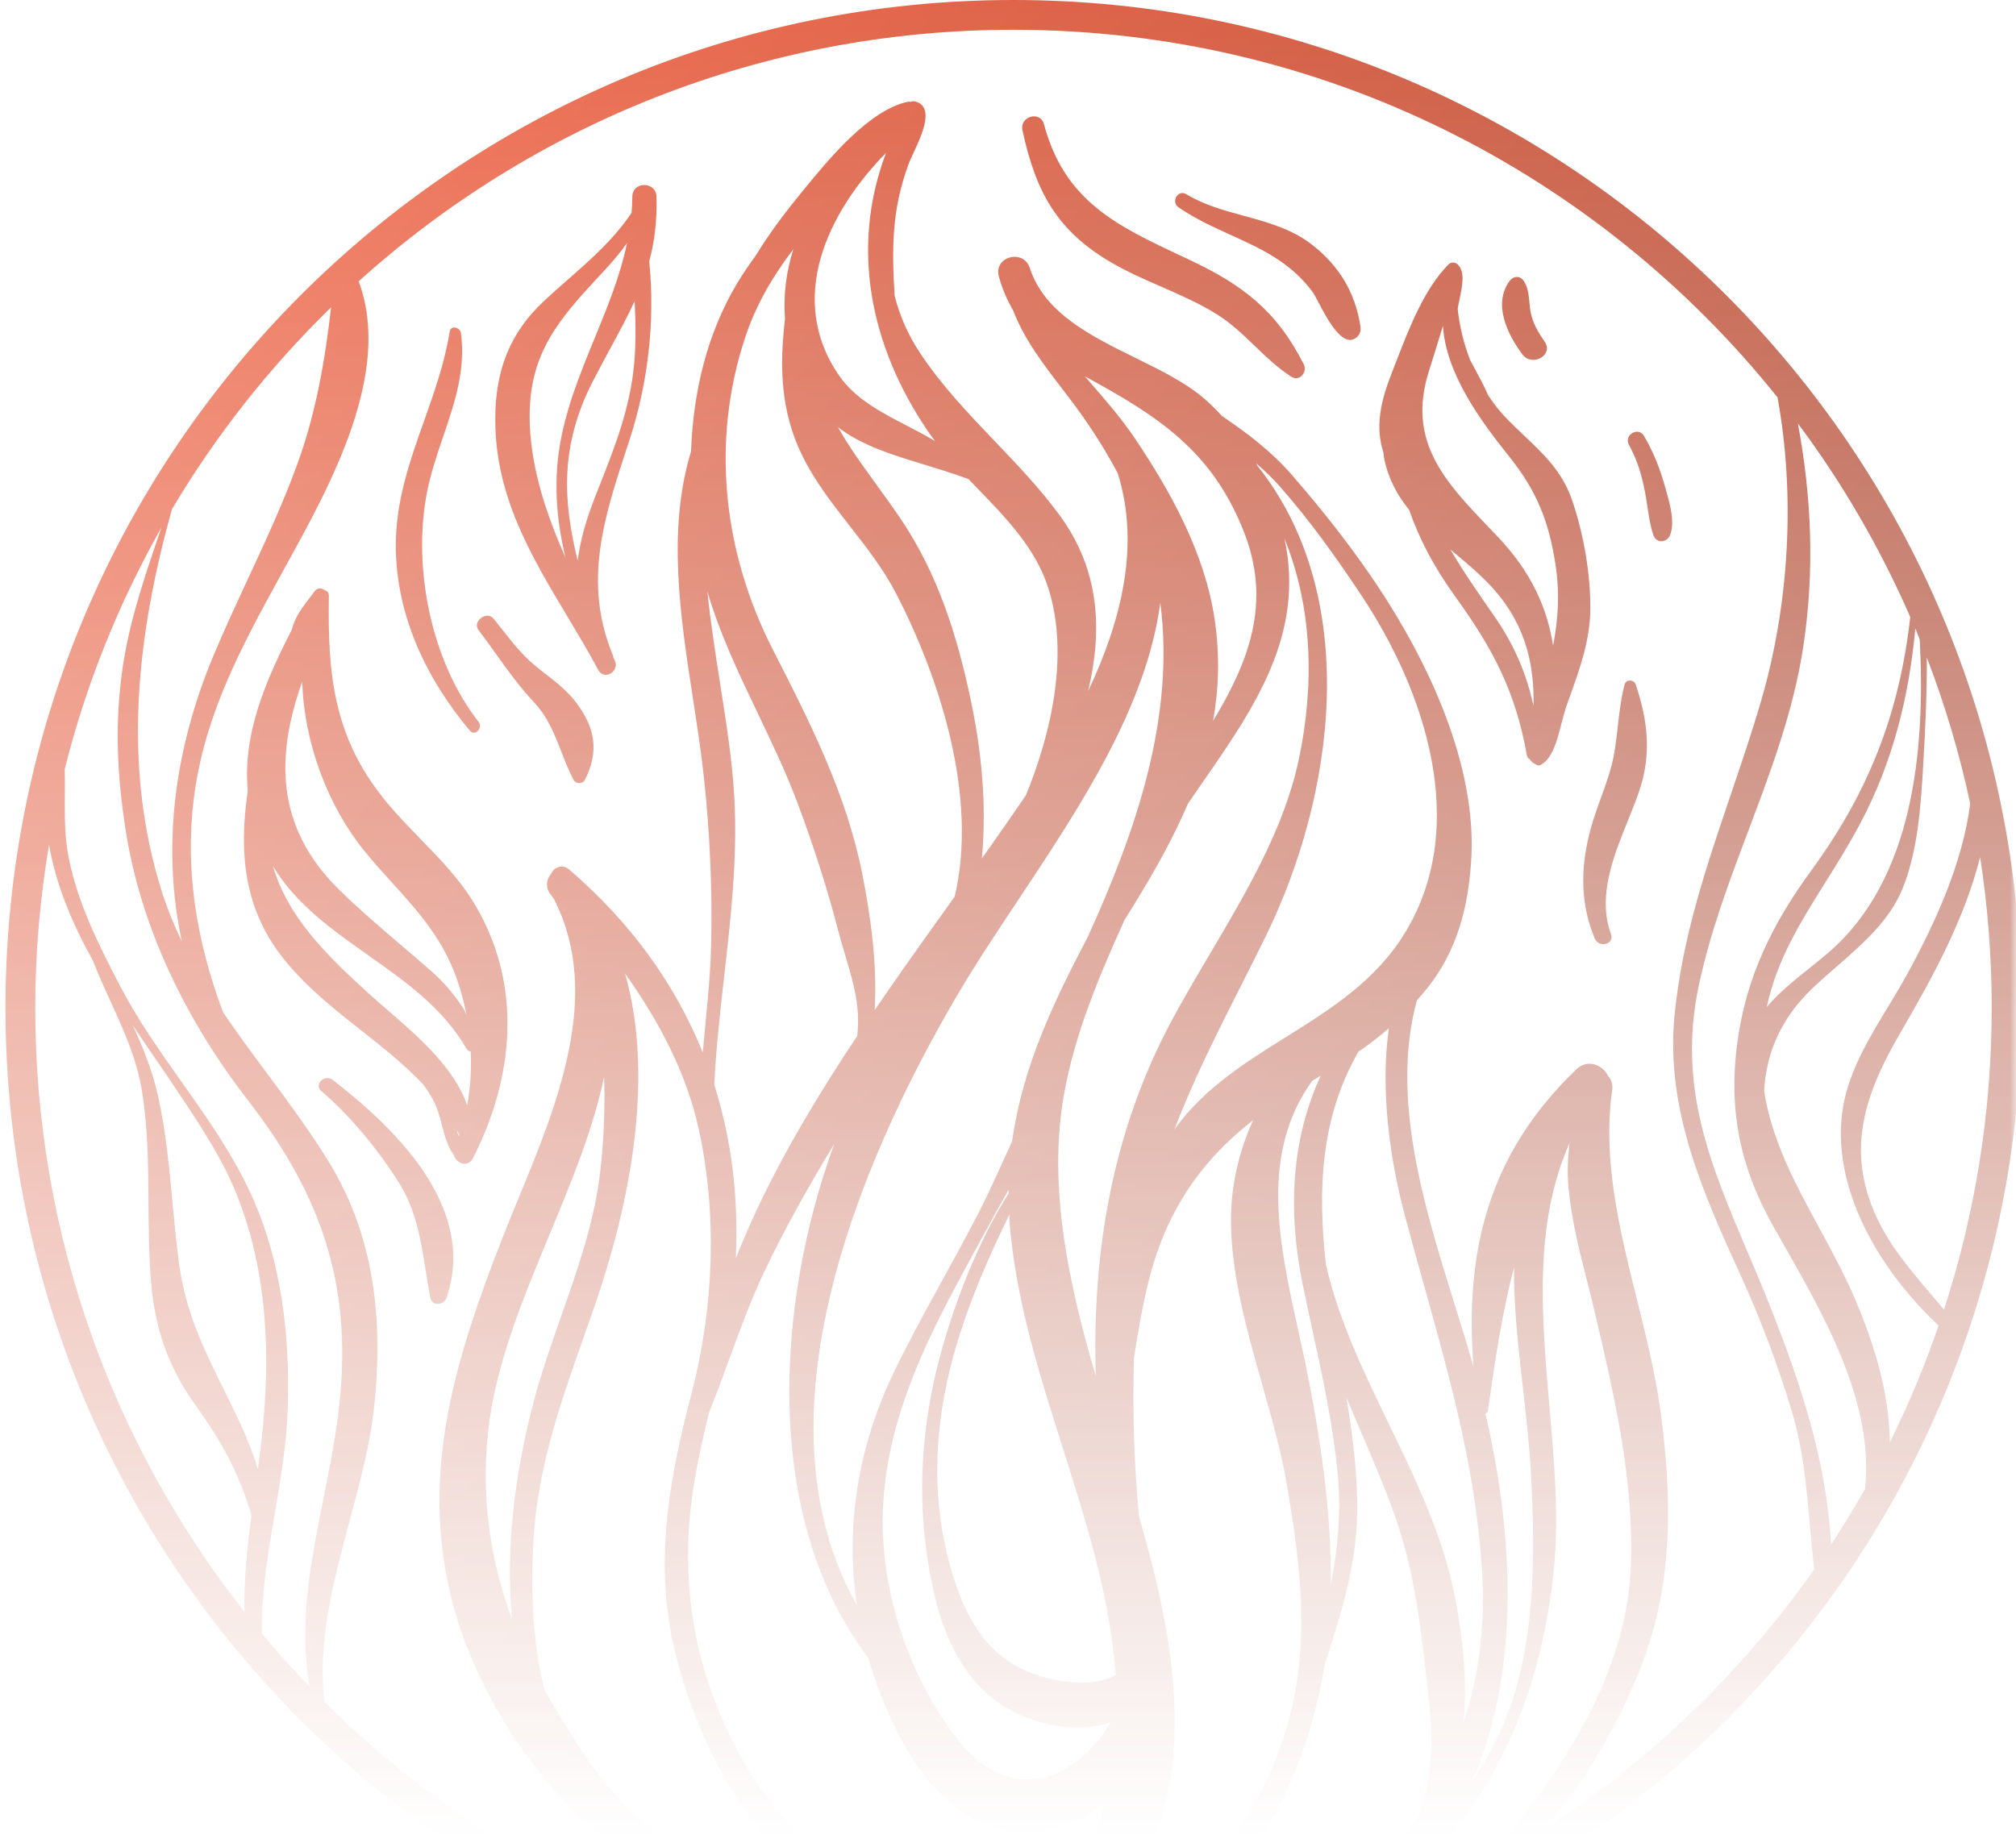<svg width="160" height="146" viewBox="0 0 160 146" fill="none" xmlns="http://www.w3.org/2000/svg">
<g clip-path="url(#clip0_1049_56579)">
<mask id="mask0_1049_56579" style="mask-type:alpha" maskUnits="userSpaceOnUse" x="-20" y="-14" width="180" height="160">
<rect x="-20" y="-14" width="180" height="160" fill="url(#paint0_linear_1049_56579)"/>
</mask>
<g mask="url(#mask0_1049_56579)">
<path fill-rule="evenodd" clip-rule="evenodd" d="M111.83 40.466C110.926 39.347 110.214 38.074 109.873 36.49C109.847 36.366 109.833 36.243 109.819 36.12L109.811 36.052L109.805 35.999C109.802 35.975 109.799 35.952 109.795 35.929C109.14 33.874 109.555 31.899 110.451 29.624C110.576 29.307 110.702 28.98 110.831 28.647C111.851 26.01 113.037 22.94 114.962 20.988C115.161 20.787 115.485 20.799 115.684 20.988C116.297 21.569 116.056 22.712 115.837 23.755C115.782 24.017 115.728 24.273 115.689 24.512C115.833 25.885 116.166 27.264 116.673 28.575C116.818 28.856 116.97 29.134 117.122 29.413C117.466 30.047 117.814 30.686 118.102 31.367C118.483 31.942 118.888 32.493 119.344 32.979C119.902 33.575 120.466 34.109 121.012 34.628C122.59 36.123 124.029 37.488 124.81 39.817C125.685 42.427 126.237 45.56 126.218 48.316C126.202 50.818 125.374 53.118 124.54 55.431L124.539 55.435L124.538 55.438C124.452 55.676 124.366 55.914 124.282 56.152L124.279 56.162C124.185 56.494 124.092 56.827 123.997 57.159C123.955 57.306 123.912 57.476 123.865 57.66C123.618 58.632 123.269 60.003 122.507 60.569C122.465 60.604 122.422 60.636 122.373 60.656C122.352 60.667 122.333 60.681 122.314 60.695C122.286 60.715 122.258 60.735 122.227 60.748C122.105 60.799 121.955 60.738 121.862 60.656C121.678 60.59 121.519 60.46 121.42 60.282C121.301 60.221 121.209 60.118 121.181 59.959C120.282 54.9 118.485 51.497 115.532 47.408C113.829 45.05 112.686 42.888 111.83 40.466ZM123.451 44.811C122.925 41.392 121.966 38.976 119.795 36.263C117.535 33.438 114.767 29.708 114.518 25.864C114.213 26.889 113.892 27.912 113.558 28.975L113.395 29.495C111.648 35.063 114.7 38.251 118.214 41.921L118.217 41.924L118.226 41.934C118.438 42.156 118.653 42.379 118.868 42.606C121.483 45.358 122.794 48.209 123.26 51.261C123.648 49.238 123.816 47.177 123.451 44.811ZM115.107 43.62C116.127 45.355 117.293 47.044 118.576 48.886C120.213 51.236 121.16 53.524 121.707 56.039C121.794 52.434 120.909 49.163 118.07 46.257C117.225 45.391 116.293 44.611 115.366 43.837L115.107 43.62Z" fill="url(#paint1_linear_1049_56579)"/>
<path fill-rule="evenodd" clip-rule="evenodd" d="M48.725 52.29C48.708 52.255 48.691 52.22 48.675 52.185C48.673 52.173 48.672 52.162 48.671 52.15C48.669 52.113 48.666 52.077 48.649 52.038C46.245 46.233 47.928 41.111 49.775 35.487C49.834 35.307 49.894 35.126 49.954 34.944C51.425 30.454 52.011 25.477 51.526 20.748C51.936 19.22 52.156 17.558 52.099 15.608C52.063 14.38 50.198 14.374 50.187 15.608C50.182 16.042 50.158 16.47 50.124 16.894C48.719 18.982 46.987 20.505 45.128 22.141C44.485 22.707 43.827 23.286 43.161 23.907C40.448 26.438 39.325 29.424 39.306 33.186C39.273 39.319 42.115 44.068 45.034 48.944C45.868 50.337 46.707 51.74 47.488 53.188C47.955 54.055 49.199 53.294 48.791 52.427C48.769 52.382 48.747 52.336 48.725 52.29ZM47.874 21.569C48.617 20.775 49.231 20.042 49.767 19.284C49.222 21.904 48.211 24.369 47.196 26.843C46.006 29.744 44.81 32.658 44.355 35.849C43.956 38.642 44.209 41.512 44.884 44.277C43.378 40.857 42.183 37.326 42.047 33.683C41.841 28.146 44.271 25.427 47.874 21.569ZM47.539 38.661L47.536 38.668L47.535 38.671C47.436 38.921 47.337 39.172 47.238 39.425C46.512 41.276 46.041 42.924 45.85 44.51C44.695 39.835 44.417 35.431 47.021 30.324C47.509 29.369 47.992 28.477 48.456 27.622C49.155 26.332 49.81 25.125 50.368 23.9C50.449 25.558 50.479 27.215 50.329 28.883C50.012 32.391 48.809 35.442 47.539 38.661Z" fill="url(#paint2_linear_1049_56579)"/>
<path fill-rule="evenodd" clip-rule="evenodd" d="M25.782 46.862C25.961 46.907 26.107 47.047 26.102 47.303C25.997 53.469 26.458 58.418 30.458 63.403C31.367 64.535 32.371 65.569 33.373 66.6C34.987 68.26 36.594 69.915 37.786 71.967C41.476 78.324 40.787 85.558 37.538 91.943C37.137 92.733 36.176 92.346 36.007 91.663C35.508 91.01 35.291 90.163 35.08 89.335C34.966 88.89 34.854 88.451 34.7 88.05C34.421 87.323 34.039 86.697 33.612 86.109C32.114 84.513 30.404 83.165 28.679 81.806C26.601 80.168 24.504 78.516 22.736 76.394C19.329 72.305 18.942 67.737 19.666 62.763C19.254 58.356 21.011 54.17 23.159 49.987C23.4 48.993 23.995 48.217 24.602 47.423C24.728 47.259 24.855 47.093 24.979 46.925C25.198 46.63 25.573 46.675 25.782 46.862ZM31.128 70.082C30.381 69.258 29.624 68.424 28.896 67.523C26.022 63.967 24.126 58.965 23.987 54.096C21.917 59.928 21.789 65.593 26.921 70.632C28.507 72.19 30.193 73.627 31.876 75.063C32.669 75.74 33.463 76.417 34.245 77.105C35.245 77.985 36.089 78.988 36.809 80.103C36.845 80.159 36.923 80.339 37.023 80.578C36.752 79.145 36.338 77.77 35.786 76.533C34.627 73.94 32.904 72.04 31.128 70.082ZM36.426 90.158L36.435 90.13C36.44 90.113 36.446 90.095 36.452 90.079C36.394 89.967 36.335 89.859 36.275 89.75L36.241 89.688C36.293 89.862 36.349 90.032 36.413 90.195C36.418 90.183 36.422 90.17 36.426 90.158ZM29.223 75.829C26.343 73.795 23.475 71.769 21.661 68.751C22.851 72.814 25.875 75.804 29.502 79.082C29.889 79.431 30.319 79.803 30.774 80.195C33.121 82.222 36.112 84.804 37.074 87.757C37.334 86.373 37.422 84.925 37.359 83.482C37.221 83.445 37.094 83.373 37.022 83.246C35.175 80.034 32.193 77.928 29.223 75.829Z" fill="url(#paint3_linear_1049_56579)"/>
<path d="M126.568 74.505C126.89 75.274 128.151 74.973 127.854 74.15C126.771 71.156 128.034 68.026 129.201 65.136C129.527 64.327 129.846 63.536 130.104 62.772C131.085 59.871 130.783 57.221 129.827 54.353C129.688 53.933 129.051 53.889 128.931 54.353C128.646 55.454 128.52 56.562 128.394 57.675C128.318 58.341 128.242 59.009 128.132 59.679C127.918 60.976 127.503 62.115 127.076 63.285C126.863 63.869 126.647 64.462 126.452 65.085C125.463 68.25 125.277 71.418 126.568 74.505Z" fill="url(#paint4_linear_1049_56579)"/>
<path d="M44.55 59.666C44.008 58.274 43.48 56.917 42.362 55.724C41.218 54.503 40.303 53.223 39.367 51.917C38.918 51.289 38.464 50.656 37.979 50.019C37.459 49.337 38.628 48.45 39.164 49.105C39.409 49.405 39.647 49.706 39.883 50.007C40.662 50.997 41.428 51.971 42.415 52.795C42.724 53.054 43.036 53.297 43.345 53.539C44.204 54.209 45.041 54.862 45.722 55.764C47.229 57.76 47.575 59.629 46.418 61.911C46.245 62.251 45.698 62.245 45.524 61.911C45.134 61.166 44.84 60.411 44.55 59.666Z" fill="url(#paint5_linear_1049_56579)"/>
<path d="M26.4 85.725C25.773 85.24 24.875 86.083 25.507 86.618C27.798 88.555 30.062 91.338 31.66 93.885C33.039 96.082 33.417 98.491 33.802 100.945C33.91 101.638 34.02 102.334 34.152 103.03C34.284 103.724 35.242 103.601 35.438 103.03C37.875 95.907 31.483 89.652 26.4 85.725Z" fill="url(#paint6_linear_1049_56579)"/>
<path d="M33.874 39.153C32.744 45.072 34.209 52.478 37.978 57.298C38.359 57.786 37.695 58.484 37.284 57.994C33.854 53.913 31.477 48.913 31.414 43.508C31.372 39.857 32.509 36.651 33.654 33.422C34.469 31.126 35.287 28.818 35.689 26.329C35.779 25.771 36.527 25.996 36.586 26.451C36.963 29.407 36.076 32.007 35.174 34.653C34.675 36.116 34.172 37.593 33.874 39.153Z" fill="url(#paint7_linear_1049_56579)"/>
<path d="M88.3 20.898C89.536 21.608 90.85 22.184 92.164 22.759C93.672 23.419 95.18 24.079 96.568 24.943C97.693 25.644 98.641 26.554 99.587 27.463C100.503 28.343 101.419 29.222 102.493 29.908C103.134 30.319 103.783 29.53 103.477 28.924C101.305 24.64 98.596 22.589 94.304 20.578L93.89 20.384C88.669 17.942 84.487 15.985 82.857 9.868C82.563 8.76 80.911 9.229 81.149 10.338C82.196 15.225 83.888 18.359 88.3 20.898Z" fill="url(#paint8_linear_1049_56579)"/>
<path d="M104.623 23.971C104.436 23.614 104.286 23.328 104.186 23.193C102.423 20.807 100.088 19.746 97.683 18.653C96.293 18.021 94.881 17.379 93.542 16.465C92.905 16.029 93.479 15.011 94.153 15.419C95.552 16.267 97.13 16.698 98.711 17.131C100.606 17.649 102.505 18.168 104.103 19.405C106.284 21.094 107.548 23.213 107.969 25.884C108.033 26.284 107.923 26.609 107.579 26.845C106.513 27.572 105.314 25.288 104.623 23.971Z" fill="url(#paint9_linear_1049_56579)"/>
<path d="M130.581 39.192C130.648 39.545 130.701 39.901 130.754 40.258C130.865 41.009 130.976 41.76 131.222 42.481C131.452 43.157 132.29 43.098 132.542 42.481C132.948 41.486 132.539 40.034 132.242 38.979C132.22 38.901 132.199 38.826 132.179 38.752C131.756 37.231 131.274 35.978 130.478 34.609C130.029 33.836 128.854 34.525 129.281 35.309C129.977 36.584 130.312 37.773 130.581 39.192Z" fill="url(#paint10_linear_1049_56579)"/>
<path d="M121.46 24.672C121.616 25.603 122.054 26.351 122.584 27.106C123.347 28.191 121.596 29.159 120.827 28.133C119.645 26.556 118.456 24.128 119.818 22.292C120.111 21.896 120.636 21.867 120.924 22.292C121.27 22.801 121.325 23.396 121.38 23.991C121.402 24.22 121.423 24.448 121.46 24.672Z" fill="url(#paint11_linear_1049_56579)"/>
<path fill-rule="evenodd" clip-rule="evenodd" d="M80.434 0C124.617 0 160.434 35.818 160.434 80C160.434 117.933 134.023 149.678 98.594 157.905C96.192 158.728 93.718 159.145 91.223 159.255C87.693 159.732 84.095 160 80.434 160C36.251 160 0.434 124.183 0.434 80C0.434 35.818 36.251 0 80.434 0ZM21.817 120.075C21.274 123.274 20.732 126.474 20.784 129.683C21.989 131.129 23.255 132.521 24.56 133.875C23.698 128.819 24.661 124.01 25.652 119.061C26.104 116.802 26.562 114.514 26.856 112.159C28.07 102.395 25.665 95.083 19.736 87.422C14.786 81.025 11.129 73.633 9.926 65.608C9.329 61.626 9.128 57.921 9.614 53.903C10.1 49.875 11.253 46.473 12.478 42.856C12.588 42.531 12.699 42.204 12.81 41.875C9.447 47.828 6.84 54.261 5.135 61.055C5.155 61.748 5.15 62.442 5.146 63.135C5.135 64.793 5.123 66.448 5.452 68.094C6.184 71.753 7.844 75.029 9.542 78.291C10.93 80.957 12.667 83.415 14.403 85.87C16.448 88.762 18.49 91.65 19.954 94.87C22.345 100.128 23.006 105.993 22.843 111.71C22.763 114.503 22.29 117.289 21.817 120.075ZM20.465 116.623C20.624 115.451 20.772 114.28 20.883 113.113C21.576 105.825 20.929 98.122 17.256 91.651C15.884 89.233 14.232 86.817 12.558 84.369C11.876 83.373 11.19 82.37 10.519 81.361C11.346 83.146 12.093 84.971 12.553 87.052C13.167 89.832 13.429 92.644 13.691 95.461C13.84 97.064 13.989 98.668 14.203 100.269C14.725 104.16 16.19 107.123 17.802 110.385C18.112 111.011 18.427 111.65 18.742 112.307C19.403 113.684 20.023 115.135 20.465 116.623ZM7.395 76.301C5.747 73.332 4.446 70.269 3.891 67.055C3.184 71.267 2.797 75.587 2.797 80C2.797 98.106 9.011 114.75 19.401 127.954C19.349 125.398 19.618 122.838 19.959 120.283C18.965 116.957 17.639 114.502 15.549 111.594C13.366 108.555 12.296 105.495 11.987 101.75C11.814 99.665 11.8 97.578 11.786 95.491C11.765 92.543 11.745 89.596 11.278 86.662C10.863 84.069 9.837 81.822 8.799 79.549C8.313 78.485 7.825 77.415 7.395 76.301ZM23.616 36.789C25.069 32.789 25.798 28.614 26.277 24.396C21.401 29.146 17.146 34.529 13.649 40.417C10.872 50.328 9.669 60.707 12.833 70.74C13.275 72.144 13.822 73.47 14.435 74.748C12.806 67.216 13.85 59.426 16.958 52.008C17.81 49.974 18.739 47.975 19.667 45.977C21.071 42.956 22.476 39.933 23.616 36.789ZM139.771 55.635C141.989 48.038 142.508 39.381 141.072 31.544C126.845 13.764 104.977 2.364 80.434 2.364C60.445 2.364 42.225 9.922 28.464 22.331C31.167 29.54 26.257 38.443 22.733 44.832C22.551 45.163 22.372 45.488 22.198 45.805C19.229 51.218 16.402 56.458 15.48 62.684C14.578 68.77 15.572 74.674 17.699 80.349C18.818 82.007 20.011 83.614 21.209 85.228C22.873 87.47 24.545 89.724 26.039 92.138C29.738 98.117 30.423 104.795 29.694 111.665C29.375 114.666 28.56 117.703 27.742 120.752C26.46 125.534 25.168 130.349 25.764 135.116C39.218 148.461 57.533 156.898 77.816 157.572C73.545 156.776 69.629 154.477 66.398 151.488C66.144 151.307 65.892 151.122 65.645 150.933C65.57 151.06 65.462 151.177 65.278 151.259C62.897 152.318 60.151 151.461 57.702 150.698C57.369 150.594 57.041 150.492 56.72 150.396C53.04 149.301 49.358 147.35 46.551 144.743C41.287 139.857 37.072 132.85 35.573 125.781C33.516 116.083 36.361 107.293 39.849 98.343C40.259 97.291 40.707 96.204 41.166 95.088C44.223 87.666 47.789 79.007 44.032 71.505C44.025 71.492 44.019 71.478 44.014 71.465C44.01 71.454 44.006 71.443 44.002 71.432C43.998 71.42 43.994 71.408 43.99 71.397C43.95 71.345 43.913 71.291 43.875 71.238C43.819 71.159 43.764 71.081 43.703 71.007C43.246 70.445 43.38 69.769 43.753 69.338C43.97 68.847 44.632 68.559 45.18 69.03C50.038 73.207 53.577 78.1 55.774 83.546C55.84 82.789 55.913 82.032 55.987 81.275C56.19 79.17 56.394 77.065 56.44 74.962C56.539 70.495 56.339 66.088 55.857 61.639C55.641 59.646 55.325 57.595 55.005 55.516C53.994 48.943 52.938 42.084 54.844 35.842C55.007 31.213 56.073 26.61 58.438 22.599C58.921 21.782 59.448 21.017 59.992 20.27C61.038 18.558 62.253 16.938 63.487 15.431C63.574 15.325 63.664 15.214 63.757 15.101C65.723 12.69 68.932 8.757 72.04 8.079C72.138 8.057 72.22 8.068 72.295 8.091C72.376 8.039 72.479 8.017 72.603 8.047C74.227 8.435 73.156 10.728 72.485 12.165C72.338 12.48 72.21 12.754 72.134 12.958C70.745 16.672 70.786 19.768 71 23.472C71.391 25.015 72.032 26.521 72.977 27.958C74.688 30.558 76.818 32.789 78.949 35.021C80.738 36.894 82.527 38.768 84.068 40.861C87.333 45.294 87.492 50.102 86.357 54.865C88.969 49.349 90.517 43.311 88.708 37.562C87.62 35.514 86.349 33.558 84.951 31.712C84.738 31.431 84.523 31.152 84.309 30.872C82.792 28.895 81.271 26.913 80.414 24.653C79.934 23.827 79.543 22.933 79.276 21.952C78.843 20.36 81.224 19.73 81.729 21.275C82.9 24.859 86.57 26.665 90.123 28.414C92.144 29.409 94.127 30.385 95.592 31.659C96.084 32.086 96.54 32.545 96.979 33.019C98.974 34.377 100.892 35.814 102.528 37.699C104.953 40.491 107.232 43.368 109.288 46.449C113.369 52.562 117.269 60.81 116.758 68.386C116.506 72.124 115.619 75.484 113.295 78.417C113.013 78.772 112.734 79.091 112.452 79.41C110.341 87.159 113.024 95.772 115.44 103.525C115.973 105.235 116.493 106.903 116.945 108.511C116.243 99.428 118.057 91.65 125.099 84.894C126.007 84.023 127.192 84.536 127.618 85.395C127.868 85.677 128.018 86.059 127.953 86.514C127.162 92.076 128.544 97.637 129.918 103.166C130.653 106.123 131.386 109.071 131.783 112.006C132.713 118.887 132.816 125.701 130.256 132.263C128.441 136.917 125.839 141.406 122.547 145.209C130.952 139.769 138.235 132.753 143.984 124.573C143.842 123.388 143.738 122.205 143.634 121.025C143.368 118.006 143.103 115 142.208 112.035C141.112 108.391 139.774 104.811 138.19 101.337C135.18 94.731 132.177 88.075 132.898 80.625C133.495 74.463 135.413 68.817 137.352 63.111C138.189 60.646 139.03 58.169 139.771 55.635ZM153.212 102.691C153.571 103.113 153.93 103.535 154.285 103.964C156.733 96.415 158.072 88.366 158.072 80C158.072 75.934 157.755 71.94 157.153 68.042C155.918 72.939 153.409 77.547 150.891 81.867C148.182 86.51 146.507 90.881 148.718 96.137C149.779 98.657 151.488 100.665 153.212 102.691ZM149.986 114.498C151.47 111.512 152.762 108.415 153.857 105.227C149.264 100.942 145.2 94.287 146.275 87.879C146.753 85.025 148.318 82.442 149.839 79.933C150.353 79.083 150.864 78.241 151.324 77.401C153.573 73.299 155.754 68.562 156.365 63.794C155.517 59.804 154.357 55.933 152.923 52.195C152.938 55.028 152.803 57.851 152.637 60.722C152.452 63.927 152.206 67.66 150.949 70.65C149.906 73.132 147.792 74.969 145.749 76.744C145.106 77.303 144.47 77.856 143.876 78.421C141.279 80.893 140.175 83.655 140.01 86.612C140.626 90.558 142.496 94.001 144.391 97.488C145.44 99.421 146.498 101.367 147.352 103.42C148.914 107.172 149.927 110.745 149.986 114.498ZM145.17 75.57C151.859 69.763 152.818 59.549 152.36 50.77C152.308 50.642 152.259 50.513 152.209 50.383C152.145 50.218 152.081 50.05 152.012 49.886C151.501 55.32 150.24 60.459 147.647 65.352C146.749 67.047 145.784 68.588 144.849 70.082C142.868 73.244 141.021 76.195 140.219 79.94C141.168 78.812 142.34 77.873 143.535 76.915L143.537 76.913C144.083 76.476 144.634 76.034 145.17 75.57ZM151.606 48.976C149.214 43.497 146.222 38.339 142.688 33.607C143.788 39.523 144.035 45.384 143.095 51.47C142.322 56.482 140.542 61.209 138.761 65.936C137.239 69.975 135.717 74.016 134.824 78.234C133.122 86.27 135.742 92.434 138.657 99.291C139.24 100.663 139.835 102.063 140.41 103.511C142.903 109.796 144.958 115.921 145.323 122.611C146.269 121.173 147.165 119.7 148.017 118.197C148.747 111.443 144.894 104.664 141.585 98.841C141.27 98.287 140.959 97.74 140.658 97.203C138.08 92.607 137.176 88.027 137.877 82.804C138.587 77.501 140.68 73.312 143.792 69.047C148.34 62.815 150.762 56.558 151.606 48.976ZM111.729 149.26C111.681 149.304 111.628 149.33 111.577 149.352C110.537 150.481 109.414 151.531 108.213 152.499C110.809 151.504 113.333 150.371 115.786 149.114C117.595 147.777 119.275 146.171 120.826 144.21C125.236 138.636 129.141 131.671 129.433 124.415C129.711 117.52 128.094 110.64 126.521 103.968C126.338 103.193 126.142 102.421 125.946 101.649L125.944 101.641C125.327 99.202 124.71 96.765 124.484 94.246C124.376 93.046 124.428 91.892 124.562 90.749C121.714 97.16 122.349 104.476 122.975 111.694C123.353 116.053 123.729 120.376 123.332 124.443C122.4 134 118.908 142.763 111.729 149.26ZM70.328 12.123C65.67 16.865 62.407 23.714 66.579 29.789C67.865 31.661 69.911 32.722 71.957 33.782C72.722 34.179 73.487 34.575 74.212 35.014C74.011 34.75 73.816 34.481 73.63 34.209C69.029 27.448 67.483 19.581 70.328 12.123ZM77.928 68.146C79.108 66.486 80.274 64.817 81.418 63.135C83.481 58.121 84.847 51.876 83.204 46.697C82.205 43.55 79.891 41.16 77.578 38.771C77.339 38.525 77.101 38.278 76.864 38.031C75.655 37.582 74.464 37.219 73.314 36.868C70.762 36.089 68.41 35.371 66.507 33.912C67.358 35.434 68.407 36.881 69.522 38.421C70.174 39.321 70.85 40.252 71.522 41.249C74.418 45.547 75.958 50.434 77.025 55.475C77.914 59.671 78.317 63.875 77.928 68.146ZM86.334 74.369C90.142 66.001 93.275 56.96 92.087 47.852C90.984 56.126 85.705 64.073 80.78 71.487C79.017 74.141 77.299 76.727 75.835 79.235C68.068 92.532 59.708 112.712 68.002 127.41C67.073 121.095 68.117 114.766 70.974 108.86C72.154 106.42 73.459 104.047 74.764 101.675C75.797 99.796 76.831 97.917 77.801 96.007C78.467 94.695 79.09 93.32 79.717 91.937C79.92 91.489 80.124 91.04 80.329 90.593C81.143 84.719 83.603 79.575 86.334 74.369ZM96.275 57.231C99.028 52.647 101 47.919 98.69 42.13C96.14 35.744 91.907 33.033 86.104 29.878C86.103 29.877 86.101 29.876 86.1 29.876C86.099 29.875 86.099 29.875 86.098 29.874C86.221 30.016 86.345 30.158 86.468 30.301C87.732 31.753 88.998 33.208 90.068 34.796C92.974 39.112 95.646 44.001 96.407 49.209C96.822 52.04 96.728 54.697 96.275 57.231ZM102.043 82.335C105.655 80.075 109.264 77.817 111.6 73.895C116.636 65.441 113.079 54.831 108.056 47.275C106.047 44.252 103.949 41.3 101.536 38.572C100.955 37.915 100.336 37.334 99.699 36.784C99.717 36.817 99.734 36.851 99.751 36.885C99.764 36.912 99.778 36.939 99.792 36.966C108.093 47.398 105.97 63.099 100.43 74.375C99.787 75.684 99.136 76.973 98.49 78.251C96.565 82.062 94.685 85.781 93.204 89.672C93.215 89.657 93.225 89.643 93.236 89.628C93.252 89.605 93.267 89.582 93.282 89.56C93.308 89.522 93.333 89.485 93.36 89.448C95.68 86.317 98.862 84.326 102.043 82.335ZM116.144 136.807C117.311 133.225 117.838 129.399 117.664 125.543C117.294 117.358 115.19 109.818 113.042 102.119C112.504 100.191 111.963 98.253 111.446 96.292C110.335 92.081 109.523 86.543 110.23 81.625C109.448 82.304 108.645 82.916 107.806 83.49C104.78 88.787 104.579 94.484 105.229 100.367C106.213 104.735 108.215 108.875 110.225 113.032C112.375 117.48 114.534 121.946 115.466 126.728C116.075 129.853 116.484 133.433 116.144 136.807ZM84.105 154.874C82.714 155.5 81.24 155.84 79.724 155.931C87.648 157.462 96.459 156.455 103.316 152.647C107.164 150.51 110.264 147.557 112.595 144.107C113.575 141.398 113.774 138.383 113.458 135.521C113.409 135.08 113.361 134.639 113.314 134.198C112.8 129.451 112.29 124.736 110.663 120.205C109.856 117.959 108.892 115.711 107.922 113.449C107.568 112.624 107.214 111.797 106.866 110.968C107.398 114.282 107.836 117.617 107.677 120.985C107.501 124.726 106.377 128.257 105.249 131.797L105.125 132.189C104.124 138.33 101.449 145.607 96.835 149.442C95.239 150.768 92.228 152.773 89.465 153.651C87.798 154.367 86 154.79 84.105 154.874ZM74.052 109.965C75.058 105.16 77.318 98.993 80.037 94.761C80.037 94.703 80.039 94.646 80.041 94.589C80.042 94.541 80.043 94.494 80.044 94.446C78.842 96.571 77.683 98.715 76.518 100.87L76.302 101.269C73.251 106.914 70.561 112.606 70.112 119.093C69.668 125.477 71.801 132.342 75.587 137.552C80.059 143.704 85.392 141.349 88.141 136.735C86.481 137.274 84.546 137.258 82.6 136.725C77.449 135.316 75.096 131.007 74.042 126.091C72.884 120.696 72.921 115.372 74.052 109.965ZM84.339 114.919C82.477 109.048 80.611 103.166 80.129 97.05C80.12 96.93 80.117 96.812 80.114 96.696L80.114 96.693C80.111 96.603 80.109 96.514 80.104 96.423C77.067 102.649 74.546 109.036 74.392 116.083C74.318 119.505 74.843 122.996 76.022 126.222C77.138 129.277 78.819 131.718 82.052 132.878C83.687 133.463 86.727 134.049 88.546 132.965C88.11 126.806 86.226 120.868 84.339 114.919ZM99.957 142.45C104.291 134.163 103.644 126.736 102.149 117.952C101.697 115.297 100.933 112.592 100.165 109.871C98.93 105.498 97.683 101.082 97.697 96.757C97.707 94.062 98.336 91.383 99.453 88.924C96.424 91.292 94.026 94.108 92.401 97.944C91.1 101.014 90.577 104.225 90.048 107.468L89.999 107.774C89.876 111.939 89.998 116.2 90.4 120.4C93.309 130.384 95.362 141.516 89.347 150.353C89.227 150.53 89.101 150.695 88.976 150.86L88.944 150.902L88.892 150.971L88.9 150.968C93.448 149.237 97.141 147.832 99.957 142.45ZM104.13 105.44C103.886 104.317 103.643 103.195 103.41 102.072C102.181 96.125 102.481 90.482 104.817 85.393C104.734 85.443 104.649 85.494 104.565 85.545L104.435 85.623C104.338 85.682 104.24 85.741 104.143 85.799C99.954 91.614 101.518 98.72 103.015 105.514C103.208 106.391 103.4 107.264 103.578 108.126C104.753 113.816 105.681 119.899 105.624 125.806C106.164 122.956 106.468 120.079 106.159 116.916C105.782 113.042 104.955 109.238 104.13 105.44ZM95.455 62.092L95.454 62.094C95.058 62.665 94.662 63.236 94.271 63.809C92.92 66.995 91.128 70.033 89.238 73.045C87.219 77.528 85.3 82.057 84.444 86.873C83.132 94.247 84.847 102.026 86.968 109.238C86.661 99.573 88.227 89.968 92.915 81.162C93.878 79.354 94.949 77.542 96.031 75.712C98.933 70.805 101.911 65.77 103.072 60.324C104.346 54.349 104.15 48.172 101.941 42.75C103.596 50.354 99.525 56.224 95.455 62.092ZM61.341 51.577C64.278 57.327 67.174 63.003 68.441 69.406C69.097 72.721 69.632 76.525 69.42 80.181C71.487 77.153 73.625 74.167 75.765 71.183C77.644 63.281 74.597 53.849 71.122 47.12C70.124 45.188 68.79 43.48 67.459 41.777C66.054 39.978 64.652 38.184 63.655 36.136C61.94 32.611 61.861 29.082 62.301 25.324C62.156 23.419 62.402 21.56 62.963 19.781C61.381 21.864 60.025 24.118 59.145 26.77C56.395 35.057 57.397 43.857 61.341 51.577ZM54.874 119.242C53.902 127.034 55.582 134.362 59.722 141.012C63.635 147.299 71.91 153.626 79.721 151.68C84.192 150.566 86.551 147.151 87.698 143.16C86.47 144.109 84.971 144.832 83.133 145.22C75.415 146.852 71.002 138.306 69.123 132.323C69.078 132.179 69.037 132.034 68.997 131.89C68.972 131.8 68.947 131.71 68.921 131.62C60.514 120.506 61.549 103.6 66.203 90.824C64.21 94.103 62.325 97.454 60.677 100.911C59.599 103.174 58.744 105.515 57.891 107.853C57.365 109.292 56.84 110.73 56.264 112.148C55.703 114.494 55.173 116.845 54.874 119.242ZM120.399 133.767C121.833 128.424 121.798 122.931 121.534 117.488C121.411 114.977 121.132 112.519 120.857 110.102C120.489 106.87 120.129 103.71 120.166 100.593C119.189 104.292 118.631 108.152 118.091 111.968C118.074 112.089 117.994 112.167 117.893 112.212C119.884 120.815 120.58 130.417 117.865 138.695C117.546 139.67 117.171 140.613 116.759 141.531C118.343 139.172 119.63 136.631 120.399 133.767ZM57.158 54.302C57.646 57.408 58.123 60.446 58.279 63.286C58.542 68.084 58.01 72.776 57.479 77.469C57.154 80.339 56.829 83.209 56.685 86.103C58.055 90.413 58.626 95.035 58.398 99.894C60.437 94.73 63.062 90.031 66.013 85.343C66.671 84.298 67.353 83.267 68.036 82.238C68.084 81.745 68.11 81.253 68.099 80.763C68.061 79.102 67.556 77.415 67.065 75.774C66.881 75.16 66.699 74.552 66.544 73.954C65.649 70.493 64.552 67.09 63.295 63.741C62.383 61.31 61.264 58.972 60.149 56.64C58.635 53.473 57.125 50.317 56.143 46.954C56.389 49.403 56.777 51.873 57.158 54.302ZM43.225 134.151C43.498 134.642 43.778 135.133 44.072 135.62C46.319 139.353 48.578 142.972 52.209 145.549C55.073 147.585 60.314 149.962 64.099 149.654C63.058 148.727 62.115 147.74 61.304 146.725C57.438 141.884 54.641 136.262 53.369 130.2C51.971 123.535 53.184 117.112 54.878 110.637C56.649 103.865 56.953 96.454 55.456 89.632C54.467 85.129 52.282 81.043 49.61 77.282C52.024 85.785 49.879 95.887 47.189 103.676C46.903 104.503 46.615 105.319 46.331 106.127C44.412 111.569 42.612 116.675 42.313 122.667C42.122 126.477 42.263 130.438 43.225 134.151ZM44.543 104.466C45.876 100.671 47.212 96.869 47.656 92.87C47.901 90.656 48.035 88.098 47.946 85.472C47.066 89.68 45.334 93.855 43.597 98.041C41.453 103.208 39.301 108.393 38.735 113.682C38.171 118.955 38.911 123.875 40.639 128.548C40.083 122.719 40.934 116.568 42.411 111.06C43.007 108.84 43.774 106.654 44.543 104.466Z" fill="url(#paint12_linear_1049_56579)"/>
</g>
</g>
<defs>
<linearGradient id="paint0_linear_1049_56579" x1="70" y1="-14" x2="70" y2="146" gradientUnits="userSpaceOnUse">
<stop stop-color="white"/>
<stop offset="1" stop-color="white" stop-opacity="0"/>
</linearGradient>
<linearGradient id="paint1_linear_1049_56579" x1="16.248" y1="31.446" x2="93.03" y2="108.227" gradientUnits="userSpaceOnUse">
<stop stop-color="#EA5C3D"/>
<stop offset="1" stop-color="#A83C24"/>
</linearGradient>
<linearGradient id="paint2_linear_1049_56579" x1="16.248" y1="31.446" x2="93.03" y2="108.227" gradientUnits="userSpaceOnUse">
<stop stop-color="#EA5C3D"/>
<stop offset="1" stop-color="#A83C24"/>
</linearGradient>
<linearGradient id="paint3_linear_1049_56579" x1="16.248" y1="31.446" x2="93.03" y2="108.227" gradientUnits="userSpaceOnUse">
<stop stop-color="#EA5C3D"/>
<stop offset="1" stop-color="#A83C24"/>
</linearGradient>
<linearGradient id="paint4_linear_1049_56579" x1="16.248" y1="31.446" x2="93.03" y2="108.227" gradientUnits="userSpaceOnUse">
<stop stop-color="#EA5C3D"/>
<stop offset="1" stop-color="#A83C24"/>
</linearGradient>
<linearGradient id="paint5_linear_1049_56579" x1="16.248" y1="31.446" x2="93.03" y2="108.227" gradientUnits="userSpaceOnUse">
<stop stop-color="#EA5C3D"/>
<stop offset="1" stop-color="#A83C24"/>
</linearGradient>
<linearGradient id="paint6_linear_1049_56579" x1="16.248" y1="31.446" x2="93.03" y2="108.227" gradientUnits="userSpaceOnUse">
<stop stop-color="#EA5C3D"/>
<stop offset="1" stop-color="#A83C24"/>
</linearGradient>
<linearGradient id="paint7_linear_1049_56579" x1="16.248" y1="31.446" x2="93.03" y2="108.227" gradientUnits="userSpaceOnUse">
<stop stop-color="#EA5C3D"/>
<stop offset="1" stop-color="#A83C24"/>
</linearGradient>
<linearGradient id="paint8_linear_1049_56579" x1="16.248" y1="31.446" x2="93.03" y2="108.227" gradientUnits="userSpaceOnUse">
<stop stop-color="#EA5C3D"/>
<stop offset="1" stop-color="#A83C24"/>
</linearGradient>
<linearGradient id="paint9_linear_1049_56579" x1="16.248" y1="31.446" x2="93.03" y2="108.227" gradientUnits="userSpaceOnUse">
<stop stop-color="#EA5C3D"/>
<stop offset="1" stop-color="#A83C24"/>
</linearGradient>
<linearGradient id="paint10_linear_1049_56579" x1="16.248" y1="31.446" x2="93.03" y2="108.227" gradientUnits="userSpaceOnUse">
<stop stop-color="#EA5C3D"/>
<stop offset="1" stop-color="#A83C24"/>
</linearGradient>
<linearGradient id="paint11_linear_1049_56579" x1="16.248" y1="31.446" x2="93.03" y2="108.227" gradientUnits="userSpaceOnUse">
<stop stop-color="#EA5C3D"/>
<stop offset="1" stop-color="#A83C24"/>
</linearGradient>
<linearGradient id="paint12_linear_1049_56579" x1="16.248" y1="31.446" x2="93.03" y2="108.227" gradientUnits="userSpaceOnUse">
<stop stop-color="#EA5C3D"/>
<stop offset="1" stop-color="#A83C24"/>
</linearGradient>
<clipPath id="clip0_1049_56579">
<rect width="160" height="146" fill="white"/>
</clipPath>
</defs>
</svg>

